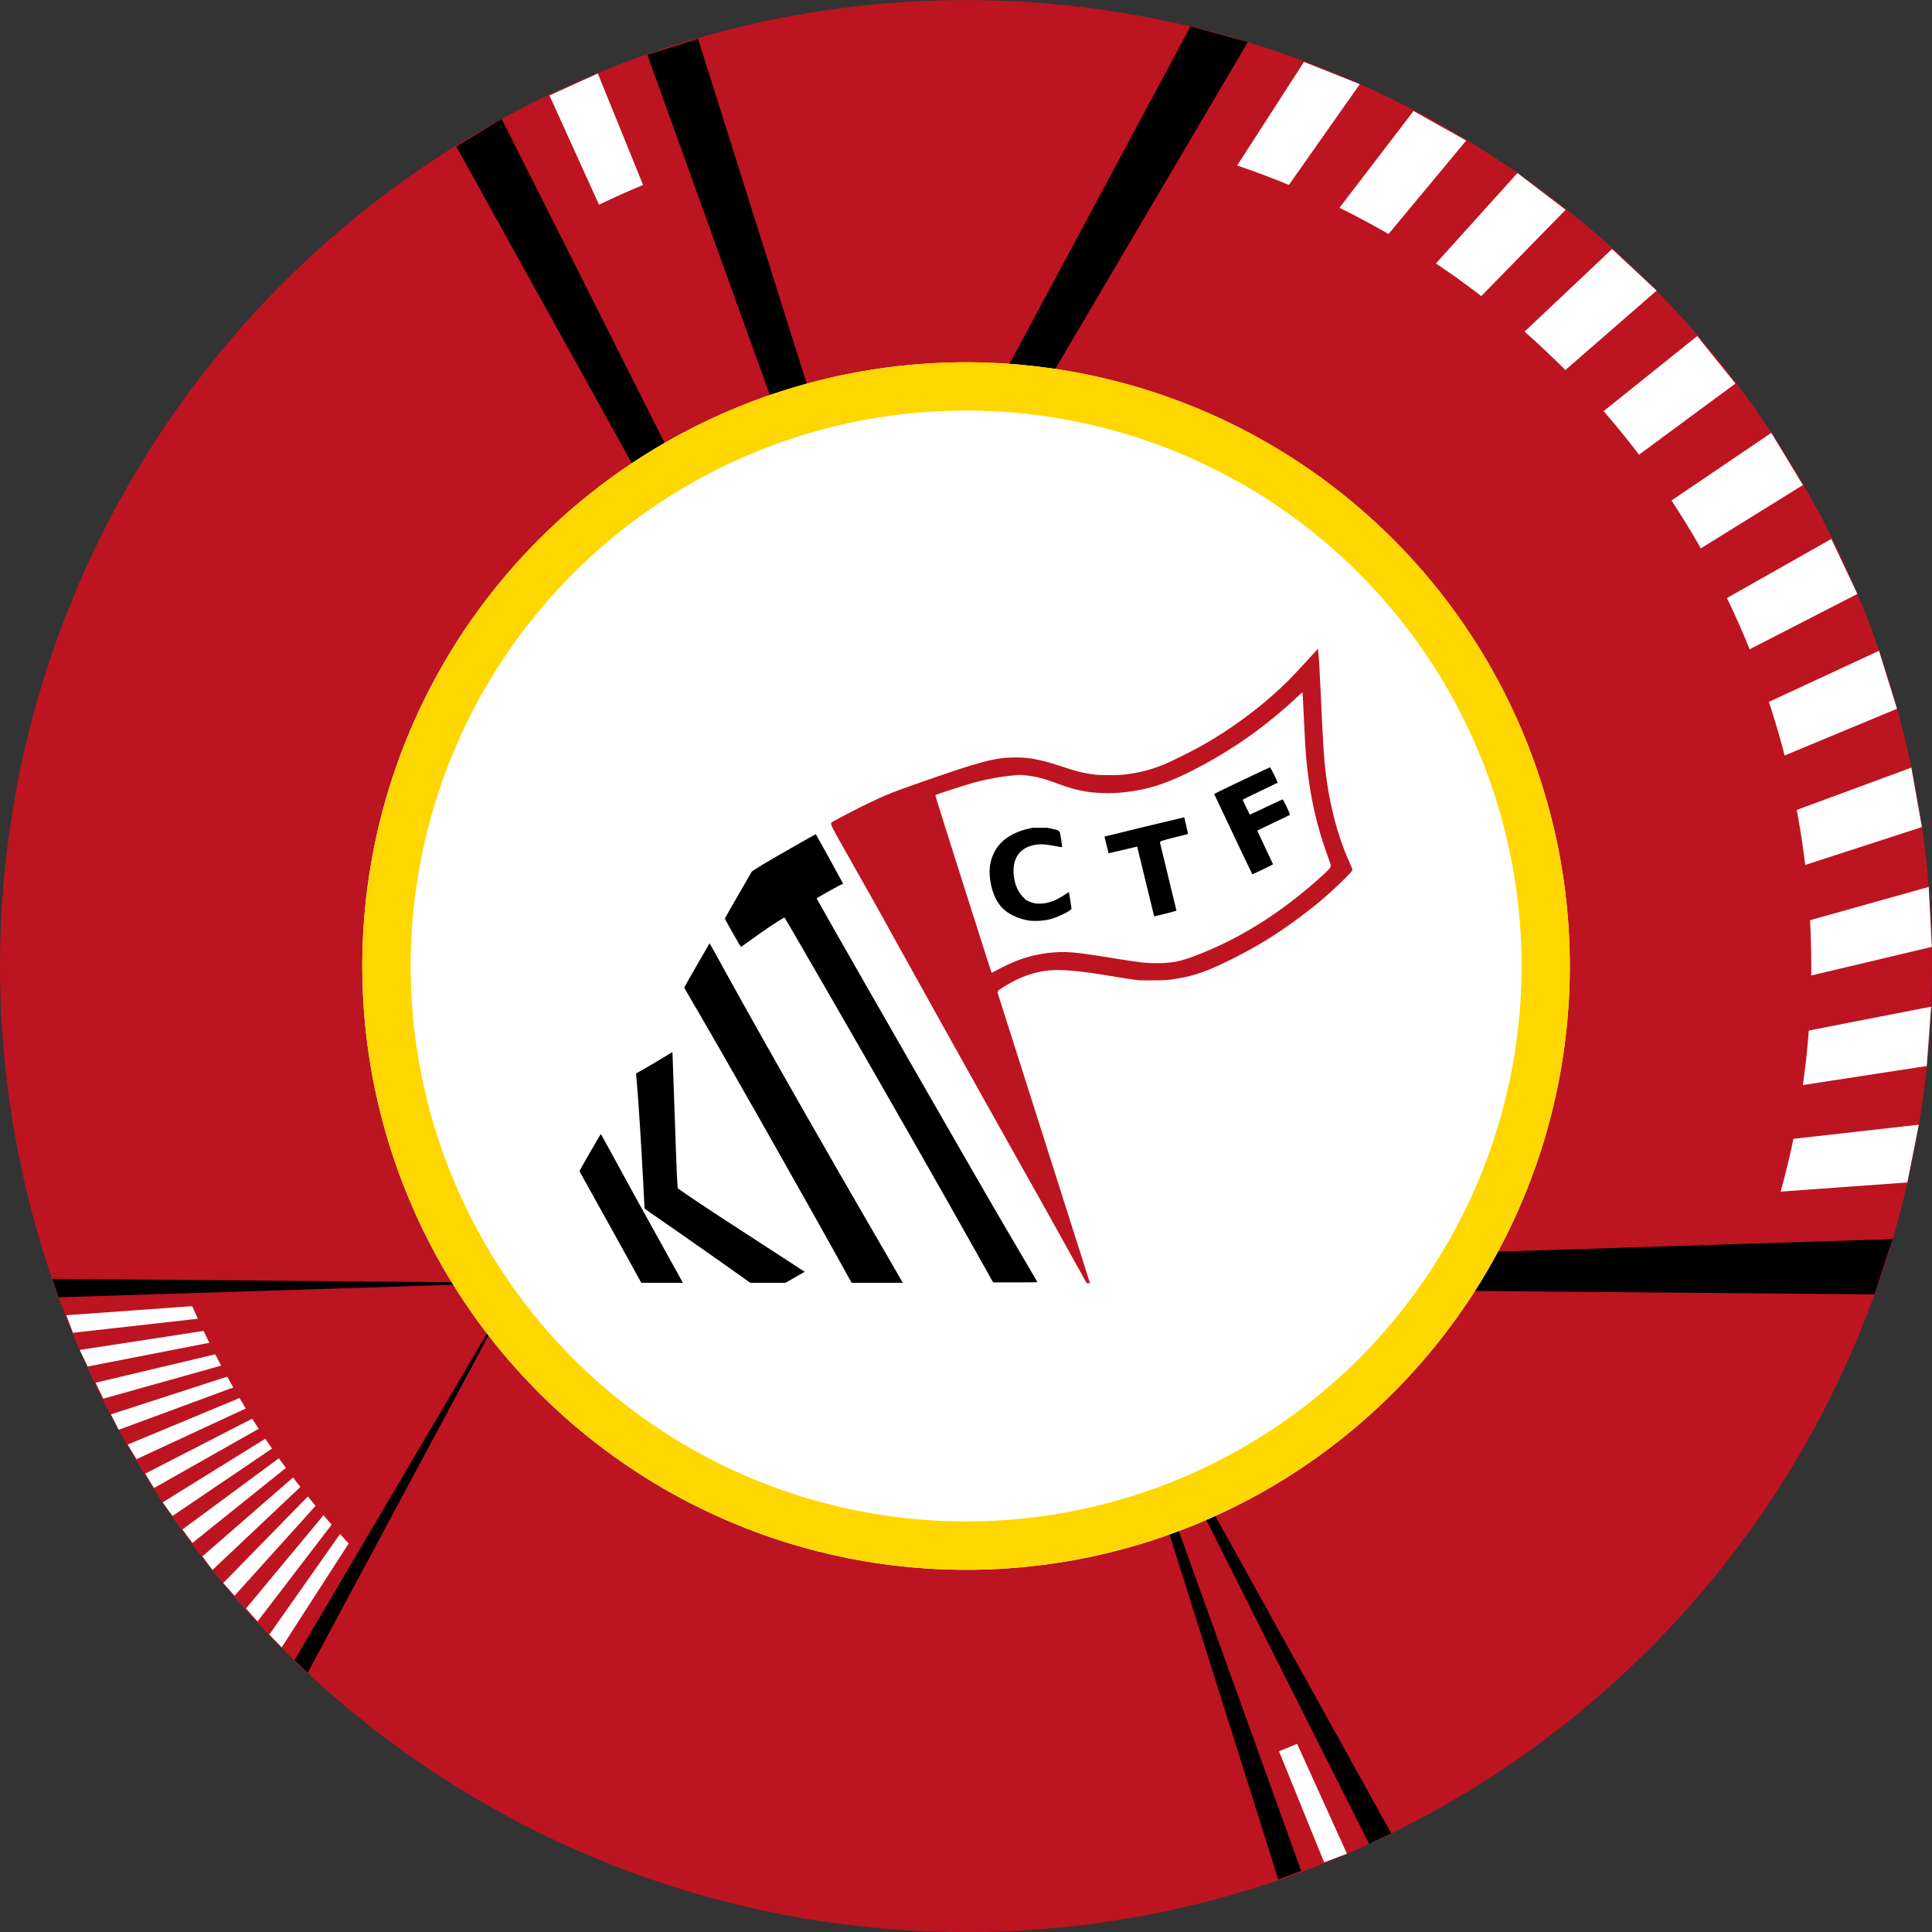 <?xml version="1.0" encoding="UTF-8"?>
<!-- Created with Inkscape (http://www.inkscape.org/) -->
<svg width="80mm" height="80mm" version="1.1" viewBox="0 0 80 80" xml:space="preserve" xmlns="http://www.w3.org/2000/svg"><rect x="0" y="0" width="80" height="80" fill="#333333" stroke="none"/><g transform="translate(-135.85 -165.99)"><g transform="translate(-67.366 114.35)"><g><circle transform="rotate(66.75)" cx="180.21" cy="-187.29" r="40" fill="#bd1421" stop-color="#000000" stroke-width=".438"/><path d="m227.97 54.683-2.002 0.911 22.622 49.874zm20.619 50.785 9.456 23.288 0.945-0.358z" fill="#fff"/><path d="m257.21 54.204-32.596 50.552 34.908-49.631zm-32.596 50.552 39.314-47.295-2.181-1.224zm0 0 43.43-44.428-1.994-1.523zm0 0-10.246 14.568 0.512 0.53zm0 0-11.212 13.488 0.479 0.536zm0 0-12.154 12.433 0.469 0.525zm0 0-13.017 11.33 0.416 0.563zm0 0-13.842 10.214 0.412 0.558zm0 0-14.662 9.094 0.407 0.563zm0 0-15.383 7.904 0.361 0.596zm0 0-16.111 6.7 0.366 0.605zm0 0-16.803 5.449 0.321 0.639zm0 0-17.439 4.139 0.32 0.66zm0 0-18.098 2.782 0.333 0.686zm0 0-18.65 1.345 0.273 0.727zm45.353-42.804-45.352 42.804 47.198-41.082zm-45.352 42.804 50.461-37.234-1.583-1.966zm0 0 53.254-33.03-1.308-2.161zm0 0 55.51-28.522-1.077-2.277zm0 0 57.152-23.768-0.746-2.4zm0 0 58.182-18.868-0.437-2.463zm0 0 58.592-13.908-0.127-2.482zm0 0 58.384-8.975 0.181-2.458zm0 0 57.579-4.153 0.475-2.392z" fill="#fff"/><circle transform="rotate(66.75)" cx="180.21" cy="-187.29" r="35" fill="#bd1421" stop-color="#000000" stroke-width=".515"/><path d="m232.12 53.249-2.098 0.662 18.56 51.558zm16.463 52.22 11.324 22.518 0.915-0.436zm0 0 7.565 23.996 0.946-0.355zm0 0-24.592-48.9-1.881 1.138z"/><path d="m252.51 52.735-27.894 52.022 30.269-51.373zm-27.894 52.022-9.205 15.623 0.547 0.523zm0 0-19.229-0.164 0.259 0.766zm56.968-1.808-56.968 1.808 56.218 0.48z"/><circle transform="rotate(66.75)" cx="180.21" cy="-187.29" r="25" fill="#fff" stop-color="#000000" stroke-width=".368"/><path d="m266.19 81.771a25 25 0 0 0-32.838-13.101 25 25 0 0 0-13.101 32.838 25 25 0 0 0 32.838 13.101 25 25 0 0 0 13.101-32.838zm-1.837 0.789a23 23 0 0 1-12.053 30.212 23 23 0 0 1-30.211-12.053 23 23 0 0 1 12.053-30.211 23 23 0 0 1 30.211 12.053z" fill="#ffd700" stop-color="#000000" stroke-width=".368"/></g><g transform="matrix(.189 0 0 .189 223.77 70.518)" stroke-width=".085"><path d="m176.59 51.803c-0.023-0.023-0.436 0.337-0.917 0.8-2.796 2.693-6.865 6.055-10.39 8.582-6.456 4.63-14.262 8.881-19.808 10.786-5.157 1.772-11.263 2.36-16.26 1.567-2.114-0.336-3.685-0.776-6.435-1.808-2.895-1.086-4.806-1.569-6.936-1.754l-1.136-0.099-1.192 0.101c-3.001 0.255-6.416 0.889-9.369 1.737-1.999 0.574-7.861 2.474-7.979 2.586-0.038 0.036 2.45 7.986 5.53 17.666 6.821 21.443 6.77 21.284 6.828 21.284 0.026 0 0.529-0.262 1.118-0.582 4.074-2.213 7.381-3.32 11.274-3.772 3.58-0.416 5.518-0.266 13.631 1.053 6.447 1.048 7.597 1.182 10.13 1.183 4.05 2e-3 6.062-0.511 11.909-3.041 8.286-3.584 16.433-8.958 24.104-15.897 1.651-1.494 2.007-1.879 2.077-2.254l0.055-0.295-0.354-1.004c-1.147-3.248-1.499-4.293-1.916-5.702-1.796-6.069-2.857-12.239-3.332-19.388-0.048-0.722-0.181-3.351-0.295-5.842-0.233-5.072-0.278-5.848-0.338-5.909z" fill="#fefefe"/><path d="m179.99 42.3-0.13 0.107c-0.072 0.059-1.199 1.288-2.505 2.732-1.306 1.444-2.969 3.215-3.695 3.937-5.726 5.691-12.739 10.916-19.936 14.856-1.93 1.056-6.091 3.108-7.359 3.629-3.042 1.249-5.542 1.882-8.982 2.274-1.206 0.138-5.169 0.138-6.223 5.16e-4 -2.532-0.33-3.914-0.661-6.773-1.622-4.875-1.638-7.464-2.163-10.626-2.154-4.534 0.012-7.627 0.833-21.505 5.705-5.669 1.99-6.535 2.337-10.499 4.21-2.686 1.269-8.23 4.168-8.359 4.371-0.245 0.385-0.045 0.776 4.38 8.566 4.376 7.704 6.076 10.741 9.525 17.018 1.689 3.073 5.689 10.274 8.888 16.002 3.199 5.728 7.505 13.443 9.569 17.145 2.064 3.702 5.371 9.607 7.351 13.123 5.652 10.04 8.246 14.677 12.372 22.119l3.837 6.921h0.731l-0.111-0.36c-0.061-0.198-4.617-14.521-10.125-31.83l-10.015-31.47 0.105-0.255 0.105-0.255 0.902-0.584c2.542-1.647 5.153-2.785 7.717-3.364 3.858-0.87 7.754-0.606 18.627 1.264 0.675 0.116 1.78 0.279 2.455 0.362l1.228 0.151 2.709 3e-3c2.85 3e-3 3.649-0.056 5.786-0.425 3.738-0.645 6.376-1.597 11.608-4.19 5.495-2.724 9.761-5.348 14.906-9.168 3.756-2.789 6.441-5.077 9.554-8.142 1.738-1.711 2.045-2.068 2.045-2.38 0-0.079-0.271-0.738-0.601-1.464-2.767-6.09-4.629-13.441-5.448-21.515-0.256-2.521-0.487-6.566-0.893-15.663-0.227-5.091-0.406-8.023-0.564-9.251zm-3.403 9.503c0.061 0.061 0.105 0.837 0.338 5.909 0.114 2.491 0.247 5.12 0.295 5.842 0.475 7.15 1.535 13.32 3.332 19.388 0.417 1.409 0.768 2.455 1.916 5.702l0.354 1.004-0.055 0.295c-0.07 0.375-0.426 0.761-2.077 2.254-7.671 6.939-15.819 12.313-24.104 15.897-5.847 2.529-7.859 3.043-11.909 3.041-2.533-1e-3 -3.682-0.136-10.13-1.183-8.113-1.319-10.051-1.469-13.631-1.053-3.893 0.452-7.2 1.559-11.274 3.772-0.589 0.32-1.092 0.582-1.118 0.582-0.058 0-7e-3 0.159-6.828-21.284-3.079-9.68-5.568-17.63-5.53-17.666 0.118-0.112 5.98-2.012 7.979-2.586 2.953-0.849 6.368-1.482 9.369-1.737l1.192-0.101 1.136 0.099c2.13 0.185 4.041 0.668 6.936 1.754 2.75 1.031 4.32 1.472 6.435 1.808 4.997 0.793 11.103 0.205 16.26-1.567 5.546-1.905 13.352-6.156 19.808-10.786 3.524-2.528 7.593-5.889 10.39-8.582 0.481-0.463 0.893-0.823 0.917-0.8z" fill="#bd1421"/><path d="m31.646 180.97c-0.066-0.105-0.796-1.429-1.623-2.942-1.839-3.366-7.736-13.999-10.085-18.183-0.948-1.688-1.723-3.113-1.723-3.165 0-0.122 4.596-8.112 4.668-8.114 0.029-1e-3 1.588 2.827 3.463 6.285 1.875 3.458 5.881 10.733 8.901 16.168 3.02 5.435 5.514 9.94 5.542 10.012l0.05 0.13h-9.073zm22.779-0.661c-1.924-1.404-16.33-11.513-19.107-13.408-1.42-0.969-2.645-1.824-2.721-1.901l-0.138-0.139-0.31-6.096c-0.37-7.28-1.074-18.289-1.361-21.289-0.114-1.185-0.198-2.162-0.188-2.171 0.01-9e-3 0.971-0.557 2.135-1.219 1.164-0.661 2.948-1.717 3.965-2.345 1.016-0.629 1.861-1.13 1.877-1.114 0.016 0.016 0.224 5.858 0.463 12.983 0.442 13.2 0.6 16.786 0.742 16.88 0.044 0.029 0.82 0.574 1.725 1.21 1.978 1.391 8.213 5.486 18.449 12.117 4.168 2.7 7.587 4.916 7.598 4.925 0.011 9e-3 -0.931 0.556-2.094 1.217l-2.114 1.201h-7.755zm23.111 0.322c-10.049-18.191-27.589-49.121-35.12-61.933-0.691-1.175-1.256-2.177-1.256-2.225 0-0.049 1.244-2.243 2.764-4.875l2.764-4.787 0.101 0.112c0.055 0.061 0.589 1.007 1.187 2.101 8.216 15.043 23.018 41.073 38.073 66.953 1.579 2.714 2.892 4.99 2.918 5.059l0.048 0.124h-11.186zm26.611-7.916c-6.437-11.496-20.985-36.984-31.811-55.732-4.962-8.592-9.069-15.674-9.128-15.739l-0.107-0.118-0.705 0.412c-1.39 0.812-3.698 2.372-6.154 4.16-1.374 1-2.543 1.836-2.598 1.857-0.057 0.022-0.309-0.333-0.591-0.834-0.27-0.48-1.059-1.859-1.754-3.065-0.695-1.206-1.246-2.254-1.225-2.328 0.021-0.075 1.357-2.419 2.969-5.21l2.931-5.074 0.784-0.505c0.431-0.277 1.166-0.741 1.633-1.03 1.274-0.789 11.559-6.672 11.597-6.634 0.084 0.084 5.969 10.761 5.969 10.83 0 0.043-0.039 0.078-0.087 0.078-0.218 0-5.227 2.781-5.573 3.095l-0.114 0.103 3.744 6.635c4.362 7.731 31.847 55.605 36.133 62.938 1.606 2.747 4.172 7.119 5.702 9.714 1.53 2.595 2.782 4.738 2.782 4.763 0 0.024-2.186 0.044-4.859 0.044h-4.859zm12.741-70.885c-2.1-0.299-4.173-1.167-5.557-2.327-1.835-1.538-3.065-4.467-3.257-7.758-0.159-2.729 0.809-5.331 2.661-7.153 1.35-1.328 3.56-2.427 5.893-2.931l0.859-0.185 3.217-5.08e-4 1.101 0.233c1.14 0.241 1.396 0.348 1.599 0.669 0.121 0.191 0.609 3.258 0.531 3.337-0.023 0.023-0.664-0.076-1.425-0.222-1.787-0.341-2.828-0.45-3.669-0.383-3.538 0.282-5.546 2.375-5.546 5.782 0 2.257 0.771 4.421 2.03 5.698l0.637 0.646 0.614 0.308c0.786 0.394 1.487 0.557 2.406 0.559 1.753 3e-3 3.545-0.625 5.472-1.919 0.526-0.353 0.968-0.627 0.984-0.61 0.034 0.039 0.558 3.389 0.558 3.566 0 0.255-0.495 0.605-1.693 1.199-2.131 1.056-3.679 1.473-5.673 1.53-0.675 0.019-1.459 2e-3 -1.742-0.038zm27.152-1.244c-0.046-0.179-0.871-3.563-1.832-7.521-0.961-3.958-1.764-7.258-1.785-7.332l-0.038-0.135-1.565 0.368c-0.861 0.203-2.266 0.533-3.123 0.735l-1.558 0.367-0.463-1.827c-0.255-1.005-0.459-1.833-0.453-1.84 0.021-0.026 17.452-4.243 17.471-4.227 0.037 0.032 0.872 3.631 0.847 3.655-0.014 0.014-1.334 0.35-2.935 0.747-2.779 0.69-3.224 0.844-3.224 1.113 0 0.059 0.682 2.882 1.516 6.273 0.834 3.392 1.637 6.7 1.784 7.352 0.147 0.652 0.282 1.23 0.299 1.283 0.02 0.064-0.782 0.296-2.313 0.668-1.289 0.313-2.389 0.587-2.445 0.608-0.059 0.022-0.135-0.095-0.185-0.287zm17.388-17.697c-2.282-4.825-4.159-8.798-4.172-8.829-0.022-0.054 11.964-5.771 12.221-5.829 0.139-0.032 1.776 3.281 1.668 3.374-0.036 0.031-1.77 0.868-3.854 1.86-2.084 0.992-3.789 1.832-3.789 1.867 0 0.035 0.352 0.788 0.783 1.673l0.783 1.609 3.556-1.682c1.956-0.925 3.594-1.682 3.641-1.681 0.136 0.002 1.696 3.284 1.604 3.375-0.044 0.043-1.661 0.83-3.594 1.748-1.933 0.918-3.53 1.682-3.549 1.698-0.029 0.024 0.711 1.618 3.434 7.403 0.023 0.048-4.421 2.197-4.529 2.191-0.03-0.002-1.921-3.951-4.203-8.775z"/></g></g></g></svg>
